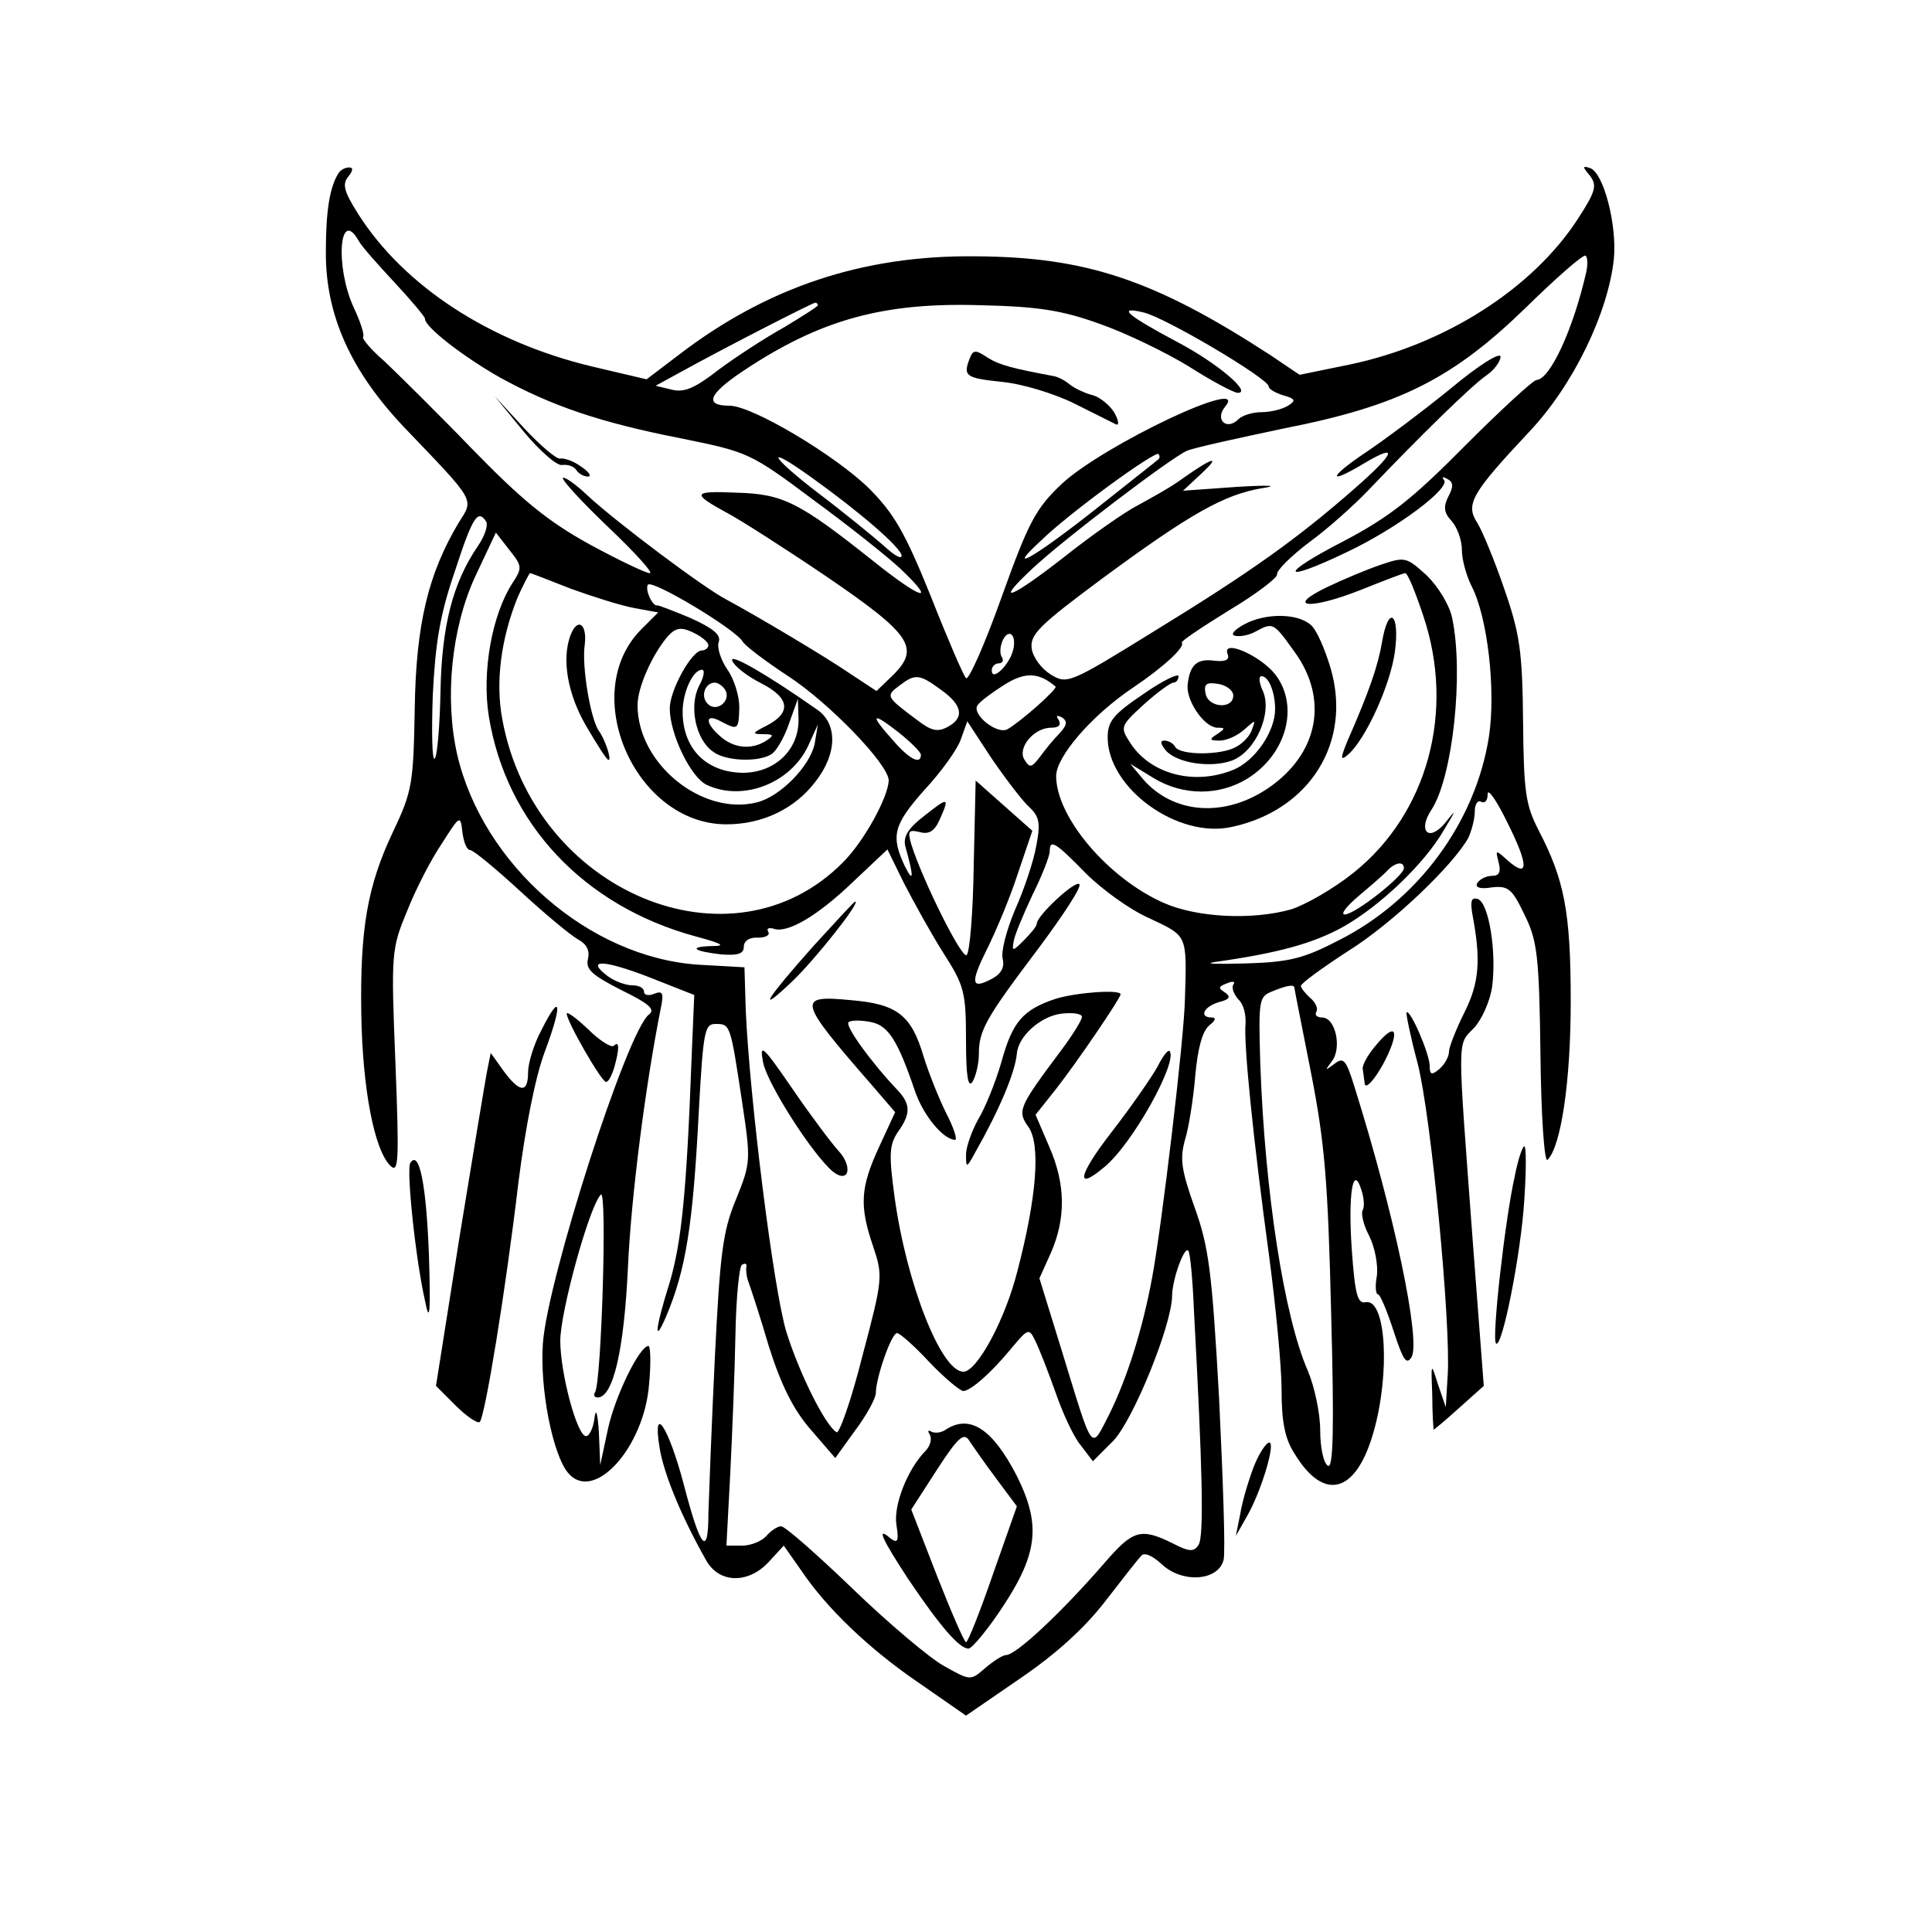 <?xml version="1.0" standalone="no"?>
<!DOCTYPE svg PUBLIC "-//W3C//DTD SVG 20010904//EN"
 "http://www.w3.org/TR/2001/REC-SVG-20010904/DTD/svg10.dtd">
<svg version="1.0" xmlns="http://www.w3.org/2000/svg"
 width="300pt" height="300pt" viewBox="0 0 300 300"
 preserveAspectRatio="xMidYMid meet">
<g transform="translate(0,300) scale(0.1,-0.1)"
fill="#000000" stroke="none">
<path d="M525 2730 c-13 -21 -19 -58 -19 -120 -1 -99 39 -187 123 -275 111
-116 107 -109 83 -147 -47 -79 -66 -157 -68 -288 -2 -116 -4 -129 -33 -190
-41 -86 -52 -153 -50 -285 2 -116 20 -210 45 -235 13 -13 14 6 8 160 -7 171
-6 177 18 235 13 33 37 80 54 105 28 44 29 45 32 18 2 -16 7 -28 12 -28 5 0
40 -29 78 -64 39 -36 79 -69 90 -75 13 -7 18 -17 15 -30 -4 -16 6 -25 51 -48
43 -21 54 -30 44 -38 -34 -25 -158 -412 -165 -511 -5 -70 15 -172 39 -201 40
-48 119 40 126 139 3 32 2 58 -1 58 -14 0 -52 -78 -63 -129 l-12 -56 -2 50
c-2 32 -5 40 -7 22 -2 -15 -8 -27 -13 -27 -14 0 -40 98 -40 148 0 45 45 209
63 227 10 10 1 -290 -9 -307 -3 -4 -1 -8 4 -8 24 0 41 73 47 201 5 113 28 288
51 403 5 24 3 28 -10 23 -9 -4 -16 -2 -16 3 0 6 -8 10 -18 10 -10 0 -27 6 -38
14 -36 27 -7 26 63 -1 l71 -28 -4 -95 c-8 -216 -16 -289 -34 -351 -23 -73 -25
-98 -6 -54 31 73 42 142 51 318 7 126 9 137 26 137 23 0 23 0 41 -119 14 -93
14 -96 -9 -153 -21 -50 -25 -86 -33 -246 -5 -103 -9 -212 -10 -241 0 -70 -12
-57 -38 43 -24 91 -49 128 -38 59 6 -39 32 -104 72 -175 20 -37 66 -38 98 -3
l23 25 26 -37 c40 -60 107 -124 185 -177 l72 -50 83 57 c56 38 100 78 132 119
27 35 52 67 57 72 4 6 17 1 32 -13 32 -30 88 -26 96 7 3 13 -1 125 -7 250 -11
198 -16 236 -38 297 -21 59 -23 76 -15 105 6 19 13 64 16 100 4 43 11 69 22
78 9 7 11 12 4 12 -21 0 -13 17 11 24 16 4 19 8 9 15 -11 7 -10 9 3 14 9 4 14
3 10 -2 -3 -5 1 -15 8 -23 8 -7 12 -24 11 -38 -3 -31 12 -180 37 -363 10 -76
19 -169 19 -205 0 -49 5 -76 20 -99 46 -76 96 -62 123 34 26 92 19 206 -12
201 -13 -3 -17 11 -22 82 -6 86 2 134 15 92 4 -12 5 -26 2 -31 -3 -5 1 -23 10
-40 9 -18 14 -45 12 -62 -3 -16 -2 -29 2 -29 3 0 14 -26 24 -57 15 -46 20 -53
28 -40 14 27 -27 223 -89 420 -13 42 -17 46 -31 35 -15 -11 -15 -11 -4 4 16
20 6 68 -15 68 -8 0 -12 4 -9 9 3 5 -1 14 -9 21 -8 7 -15 16 -15 19 0 4 33 28
73 54 69 43 163 133 187 176 5 11 10 29 10 41 0 12 5 18 10 15 6 -3 10 2 10
12 0 10 14 -10 31 -45 33 -66 33 -87 0 -58 -19 17 -19 17 -14 -3 4 -15 1 -21
-10 -21 -9 0 -19 -5 -23 -11 -4 -7 4 -10 22 -7 26 3 32 -2 51 -42 20 -40 23
-63 25 -217 1 -95 6 -169 11 -164 21 21 36 122 36 246 0 140 -10 189 -50 266
-20 39 -23 59 -24 169 -1 108 -5 136 -29 205 -15 44 -34 90 -42 103 -19 29 -9
46 81 142 68 72 122 184 131 268 5 53 -16 134 -37 141 -12 4 -12 2 0 -12 11
-15 9 -24 -19 -67 -70 -108 -206 -195 -354 -226 l-78 -16 -46 31 c-180 117
-286 152 -457 153 -175 2 -324 -48 -461 -153 l-50 -38 -85 20 c-159 38 -292
125 -363 237 -22 35 -25 46 -15 58 7 9 8 14 1 14 -6 0 -14 -4 -17 -10z m32
-104 c4 -8 30 -37 56 -65 26 -28 47 -53 47 -56 -1 -12 58 -58 116 -91 80 -44
155 -70 283 -95 103 -21 106 -22 205 -96 56 -41 116 -89 134 -106 58 -55 34
-49 -41 11 -117 93 -141 105 -214 107 -68 3 -70 -1 -13 -32 19 -10 88 -54 153
-98 132 -90 146 -111 104 -153 l-26 -25 -38 25 c-42 29 -154 95 -195 117 -35
18 -172 121 -215 161 -19 18 -36 30 -39 28 -2 -3 29 -37 71 -77 41 -39 70 -71
64 -71 -6 0 -48 20 -94 45 -65 36 -104 68 -182 148 -54 56 -116 117 -136 136
-21 18 -36 36 -33 38 2 3 -4 23 -15 46 -29 64 -22 156 8 103z m1906 -49 c-20
-88 -56 -166 -77 -167 -5 0 -55 -46 -111 -102 -83 -84 -118 -111 -188 -148
-103 -53 -99 -67 5 -17 78 37 162 100 150 112 -4 5 -1 5 6 1 9 -5 9 -12 1 -27
-8 -16 -7 -25 5 -38 9 -10 16 -30 16 -45 0 -15 7 -40 15 -56 25 -48 38 -162
27 -234 -21 -133 -110 -254 -233 -316 -54 -28 -76 -34 -144 -36 -44 -1 -66 -1
-50 2 100 14 154 29 201 55 58 33 126 98 156 150 20 33 20 34 1 10 -25 -29
-42 -11 -20 22 33 51 50 211 32 297 -4 20 -21 48 -39 66 -32 29 -34 30 -72 17
-21 -7 -59 -23 -84 -35 -66 -32 -25 -35 53 -4 35 14 66 26 69 26 4 0 16 -30
28 -66 50 -148 7 -307 -108 -399 -31 -25 -75 -50 -97 -57 -60 -17 -146 -13
-198 10 -86 38 -167 133 -167 197 0 30 55 94 119 137 49 33 82 64 76 70 -2 2
31 24 73 50 42 25 76 51 75 56 -1 6 21 28 50 50 29 21 70 58 92 81 83 87 161
163 183 178 12 8 22 22 22 29 0 8 -34 -13 -77 -49 -43 -35 -103 -80 -133 -100
-58 -39 -59 -51 -1 -16 54 32 47 15 -16 -40 -88 -77 -159 -128 -309 -220 -134
-83 -137 -84 -163 -68 -14 9 -27 26 -29 40 -3 22 13 37 110 109 137 101 189
130 248 140 27 4 11 5 -39 2 l-84 -6 29 27 c31 29 17 25 -31 -9 -16 -12 -47
-29 -67 -40 -20 -10 -73 -47 -117 -82 -82 -64 -109 -74 -48 -17 49 46 215 172
240 183 12 5 81 20 152 35 178 35 261 77 375 188 47 46 88 82 92 80 3 -2 4
-13 1 -26z m-1193 -51 c0 -2 -24 -17 -52 -34 -29 -16 -75 -46 -102 -66 -37
-29 -54 -36 -73 -31 l-25 6 33 18 c74 41 211 111 215 111 2 0 4 -2 4 -4z m438
-29 c40 -14 102 -44 138 -66 36 -23 70 -41 76 -41 23 0 -33 47 -94 79 -77 41
-95 56 -53 46 33 -7 195 -103 195 -115 0 -4 10 -10 23 -14 18 -5 20 -8 7 -16
-8 -5 -26 -10 -41 -10 -14 0 -30 -5 -36 -11 -18 -18 -37 -1 -21 19 42 50 -189
-59 -254 -120 -40 -38 -51 -59 -93 -176 -26 -73 -51 -129 -55 -125 -4 4 -29
62 -55 128 -40 99 -57 128 -96 167 -52 51 -181 128 -216 128 -40 0 -33 18 21
54 120 80 218 107 371 102 87 -2 125 -8 183 -29z m91 -210 c-2 -2 -48 -38
-102 -81 -94 -74 -138 -98 -79 -44 42 41 175 138 181 133 2 -3 2 -6 0 -8z
m-538 -29 c74 -53 139 -109 139 -121 0 -6 -12 1 -27 15 -16 14 -61 51 -102 82
-77 59 -85 78 -10 24z m-506 -68 c3 -6 -2 -22 -13 -38 -39 -57 -56 -124 -58
-225 -1 -54 -5 -101 -9 -105 -4 -4 -5 40 -3 98 4 81 11 125 34 192 28 86 36
98 49 78z m41 -95 c-32 -49 -48 -138 -37 -207 27 -167 148 -295 321 -342 41
-11 48 -15 26 -15 -38 -1 -30 -8 14 -13 26 -2 35 1 35 12 0 9 9 15 22 14 12 0
19 4 16 9 -3 5 0 7 8 5 21 -8 68 19 125 74 l52 49 26 -53 c15 -29 42 -78 61
-108 32 -50 35 -60 35 -135 0 -55 3 -75 10 -65 5 8 10 28 10 43 0 37 10 55 93
165 38 51 67 95 63 99 -6 7 -66 -49 -66 -61 0 -4 -9 -15 -20 -26 -17 -17 -19
-18 -16 -2 1 9 15 42 29 72 15 30 27 61 27 68 0 20 9 14 56 -34 25 -25 69 -57
99 -70 59 -28 58 -24 55 -124 -1 -61 -36 -354 -51 -434 -15 -81 -39 -156 -66
-211 -30 -58 -24 -66 -75 100 l-34 110 18 40 c23 53 23 106 -3 165 l-21 49 31
39 c33 42 101 142 101 148 0 8 -69 3 -101 -7 -51 -17 -67 -36 -84 -98 -9 -31
-25 -71 -36 -89 -10 -18 -19 -43 -19 -55 0 -21 1 -21 14 3 38 67 62 124 65
154 2 27 37 58 69 62 18 2 32 0 32 -5 0 -5 -15 -29 -33 -53 -65 -87 -68 -93
-50 -118 19 -27 13 -108 -17 -223 -19 -76 -63 -157 -84 -157 -35 0 -89 139
-107 272 -9 66 -8 80 5 100 21 29 20 44 -1 66 -39 41 -83 101 -75 105 4 3 19
3 34 0 27 -5 42 -28 69 -108 13 -37 43 -74 62 -75 4 0 -2 19 -14 42 -11 22
-27 62 -35 88 -19 64 -41 81 -113 87 -84 8 -83 1 32 -131 l37 -43 -25 -54
c-29 -63 -31 -91 -9 -155 15 -45 15 -50 -17 -170 -17 -68 -36 -121 -40 -118
-18 11 -58 92 -78 156 -20 66 -57 363 -63 499 l-2 67 -71 4 c-170 11 -335 155
-375 326 -20 88 -9 197 28 277 l32 68 21 -27 c20 -25 20 -28 5 -51z m90 -9
c33 -12 77 -26 98 -30 l38 -7 -26 -26 c-99 -99 -10 -303 132 -303 56 0 106 24
138 66 34 43 35 90 3 112 -77 54 -137 89 -132 76 3 -8 23 -24 45 -35 45 -23
47 -46 8 -66 -22 -11 -23 -13 -5 -13 17 0 17 -2 5 -10 -23 -15 -51 -12 -72 7
-24 21 -23 36 1 23 27 -14 28 -14 29 22 0 17 -8 44 -19 59 -10 15 -16 34 -13
42 4 11 -8 21 -43 37 -26 11 -50 20 -52 20 -7 -3 -20 24 -15 32 6 9 136 -69
147 -88 4 -7 36 -31 71 -54 63 -41 156 -137 156 -162 -1 -26 -38 -94 -71 -127
-173 -175 -480 -46 -529 222 -11 58 -2 126 24 190 9 20 18 37 19 37 2 0 30
-11 63 -24z m214 -88 c0 -4 -5 -8 -10 -8 -16 0 -50 -62 -50 -90 0 -40 33 -108
58 -119 56 -26 130 3 157 61 l15 33 -5 -30 c-7 -34 -53 -82 -90 -91 -85 -21
-185 60 -185 151 0 28 23 79 47 107 12 13 20 15 39 6 13 -6 24 -15 24 -20z
m473 -8 c-6 -23 -33 -49 -33 -31 0 6 5 11 11 11 5 0 8 4 5 9 -8 12 4 42 14 36
5 -3 6 -14 3 -25z m-488 -56 c-15 -31 -5 -82 22 -101 19 -15 71 -17 91 -4 7 4
20 26 27 47 l14 39 1 -33 c0 -47 -37 -82 -87 -82 -57 1 -93 38 -93 95 0 30 16
65 30 65 5 0 3 -12 -5 -26z m554 0 c4 -3 -52 -53 -74 -66 -16 -10 -57 23 -47
37 4 6 23 20 42 32 32 20 53 19 79 -3z m-178 -5 c34 -24 37 -44 10 -58 -15 -8
-25 -6 -47 11 -48 36 -49 37 -28 53 25 19 31 19 65 -6z m-335 0 c10 -17 -13
-36 -27 -22 -12 12 -4 33 11 33 5 0 12 -5 16 -11z m304 -101 c0 -16 -18 -7
-43 22 -37 41 -34 46 8 13 19 -15 35 -31 35 -35z m215 33 c-9 -9 -22 -25 -30
-36 -13 -17 -16 -18 -24 -5 -12 18 14 50 41 50 12 0 16 4 12 12 -5 7 -3 8 5 4
9 -6 8 -12 -4 -25z m-47 -114 c16 -15 18 -25 11 -61 -4 -23 -19 -68 -33 -99
-13 -31 -22 -65 -19 -76 3 -13 -2 -23 -17 -31 -32 -17 -34 -7 -7 47 13 26 35
78 47 115 l23 68 -44 39 -44 39 -3 -131 c-1 -73 -6 -135 -11 -140 -7 -7 -68
115 -86 172 -6 21 -4 23 13 19 14 -4 23 1 31 19 16 36 14 36 -24 6 -26 -20
-33 -33 -29 -48 13 -46 13 -58 -1 -30 -22 47 -18 64 31 119 26 28 51 63 56 78
l10 28 38 -58 c22 -32 48 -66 58 -75z m582 -95 c0 -12 -76 -72 -92 -72 -7 0 3
13 22 29 19 16 40 34 45 40 12 12 25 14 25 3z m-170 -186 c0 -2 12 -62 26
-133 21 -108 26 -166 31 -372 5 -184 3 -242 -5 -237 -7 4 -12 29 -12 55 0 27
-9 68 -19 92 -37 84 -67 278 -74 477 -3 98 -2 104 17 112 24 10 36 12 36 6z
m-156 -502 c13 -241 16 -350 7 -363 -7 -11 -14 -11 -41 3 -49 24 -61 20 -105
-31 -66 -76 -137 -143 -153 -143 -5 0 -19 -9 -32 -20 -23 -20 -23 -20 -64 3
-22 12 -86 66 -142 120 -55 53 -105 97 -111 97 -6 0 -16 -7 -23 -15 -7 -8 -24
-15 -37 -15 l-25 0 6 113 c3 61 7 158 8 215 1 57 6 106 10 108 5 3 8 2 7 -3
-1 -4 0 -15 3 -23 3 -8 18 -53 32 -101 19 -60 38 -98 65 -129 l38 -44 31 43
c18 24 32 50 32 58 0 23 24 93 33 93 4 0 27 -20 50 -45 24 -25 48 -45 53 -45
12 1 43 28 75 67 26 31 27 31 37 10 6 -12 20 -48 31 -79 11 -32 28 -69 39 -82
l19 -25 32 32 c31 33 90 178 91 224 0 26 19 78 25 71 3 -2 7 -44 9 -94z"/>
<path d="M813 2330 c25 -30 52 -54 60 -52 9 1 18 -2 22 -8 3 -5 11 -10 18 -10
6 0 2 7 -10 15 -12 9 -27 14 -33 13 -5 -2 -31 20 -56 47 l-46 50 45 -55z"/>
<path d="M1933 2031 c-15 -8 -23 -16 -16 -18 7 -2 21 0 32 6 28 15 28 15 61
-31 54 -74 37 -159 -41 -212 -68 -46 -147 -40 -194 14 l-20 24 36 -22 c46 -28
102 -28 146 -1 61 38 81 113 43 162 -23 29 -82 55 -74 32 4 -9 -2 -13 -20 -11
-28 4 -39 -7 -42 -39 -1 -25 26 -64 46 -65 13 0 13 -1 0 -10 -13 -8 -12 -10 4
-10 11 0 28 8 38 17 18 16 18 16 12 0 -3 -10 -15 -22 -25 -27 -23 -13 -86 -13
-94 0 -3 6 -11 10 -17 10 -7 0 -6 -5 2 -15 17 -20 70 -28 103 -16 37 14 63 74
48 108 -6 13 -7 23 -2 23 11 0 21 -25 21 -51 0 -35 -31 -80 -64 -94 -60 -25
-128 -8 -160 40 -17 26 -17 27 20 61 21 19 42 34 46 34 4 0 8 4 8 10 0 5 -25
-7 -55 -28 -46 -31 -55 -42 -55 -67 0 -79 109 -158 193 -139 121 26 187 132
153 247 -9 30 -22 60 -31 67 -21 18 -70 18 -102 1z m-18 -111 c0 -22 -39 -19
-43 3 -3 15 1 18 20 15 12 -2 23 -10 23 -18z"/>
<path d="M2146 2003 c-6 -36 -20 -77 -53 -152 -12 -29 -12 -33 0 -23 27 23 66
108 73 160 8 60 -10 74 -20 15z"/>
<path d="M1506 2444 c-11 -28 -7 -31 50 -37 31 -3 81 -18 113 -34 30 -15 60
-30 64 -32 5 -2 4 6 -2 17 -6 11 -21 24 -33 28 -13 3 -29 11 -37 17 -7 6 -18
12 -25 13 -64 12 -84 17 -103 29 -18 12 -22 12 -27 -1z"/>
<path d="M1264 1532 c-74 -83 -91 -110 -35 -57 36 34 108 125 99 125 -2 0 -30
-31 -64 -68z"/>
<path d="M1185 1350 c7 -34 77 -143 108 -169 25 -20 32 7 9 32 -11 12 -44 56
-72 97 -46 67 -51 71 -45 40z"/>
<path d="M1797 1343 c-9 -16 -40 -61 -71 -101 -52 -67 -57 -93 -11 -54 44 36
115 165 101 180 -3 2 -11 -9 -19 -25z"/>
<path d="M886 2014 c-14 -37 -5 -91 24 -141 17 -29 32 -53 35 -53 5 0 -5 31
-15 45 -13 18 -27 101 -22 134 4 32 -11 43 -22 15z"/>
<path d="M1470 781 c-8 -6 -18 -7 -24 -4 -5 3 -6 1 -2 -5 3 -6 1 -16 -6 -24
-29 -29 -51 -86 -46 -116 4 -25 2 -29 -9 -21 -23 20 -14 0 28 -64 50 -74 79
-107 93 -107 6 1 31 31 55 68 53 81 57 126 20 200 -37 72 -72 96 -109 73z m77
-77 l32 -43 -37 -105 c-20 -58 -39 -106 -42 -106 -3 1 -23 47 -45 103 l-40
103 40 62 c33 51 42 58 50 45 6 -9 24 -35 42 -59z"/>
<path d="M2286 1582 c14 -73 11 -108 -12 -154 -13 -26 -24 -54 -24 -61 0 -8
-7 -20 -15 -27 -12 -10 -15 -9 -15 5 0 18 -30 88 -36 83 -1 -2 6 -37 17 -78
21 -80 52 -405 47 -485 l-3 -50 -12 35 c-11 35 -11 35 -9 -17 0 -29 2 -53 2
-53 1 0 19 15 40 34 l38 34 -17 223 c-24 325 -25 305 2 333 12 13 25 42 28 64
7 54 -5 129 -22 136 -10 3 -12 -2 -9 -22z"/>
<path d="M841 1401 c-12 -22 -21 -52 -21 -66 0 -33 -13 -32 -38 2 l-20 28 -5
-25 c-3 -14 -22 -130 -43 -258 l-37 -234 31 -31 c17 -17 34 -28 37 -25 8 8 40
202 60 372 11 86 26 163 41 203 28 75 25 94 -5 34z"/>
<path d="M880 1426 c0 -12 54 -106 61 -106 4 0 9 10 13 23 8 29 8 42 -1 33 -4
-3 -22 8 -40 26 -18 17 -33 28 -33 24z"/>
<path d="M2135 1375 c-11 -13 -20 -29 -19 -35 1 -5 2 -16 3 -22 1 -15 27 20
41 56 12 32 1 33 -25 1z"/>
<path d="M2352 1173 c-15 -66 -36 -253 -29 -259 9 -10 39 139 44 224 3 45 3
82 0 82 -3 0 -10 -21 -15 -47z"/>
<path d="M637 1194 c-6 -11 8 -148 23 -214 7 -36 9 -21 6 72 -4 108 -15 164
-29 142z"/>
<path d="M1947 723 c-8 -21 -18 -54 -21 -73 l-7 -35 17 30 c23 40 45 115 35
115 -5 0 -16 -17 -24 -37z"/>
</g>
</svg>
